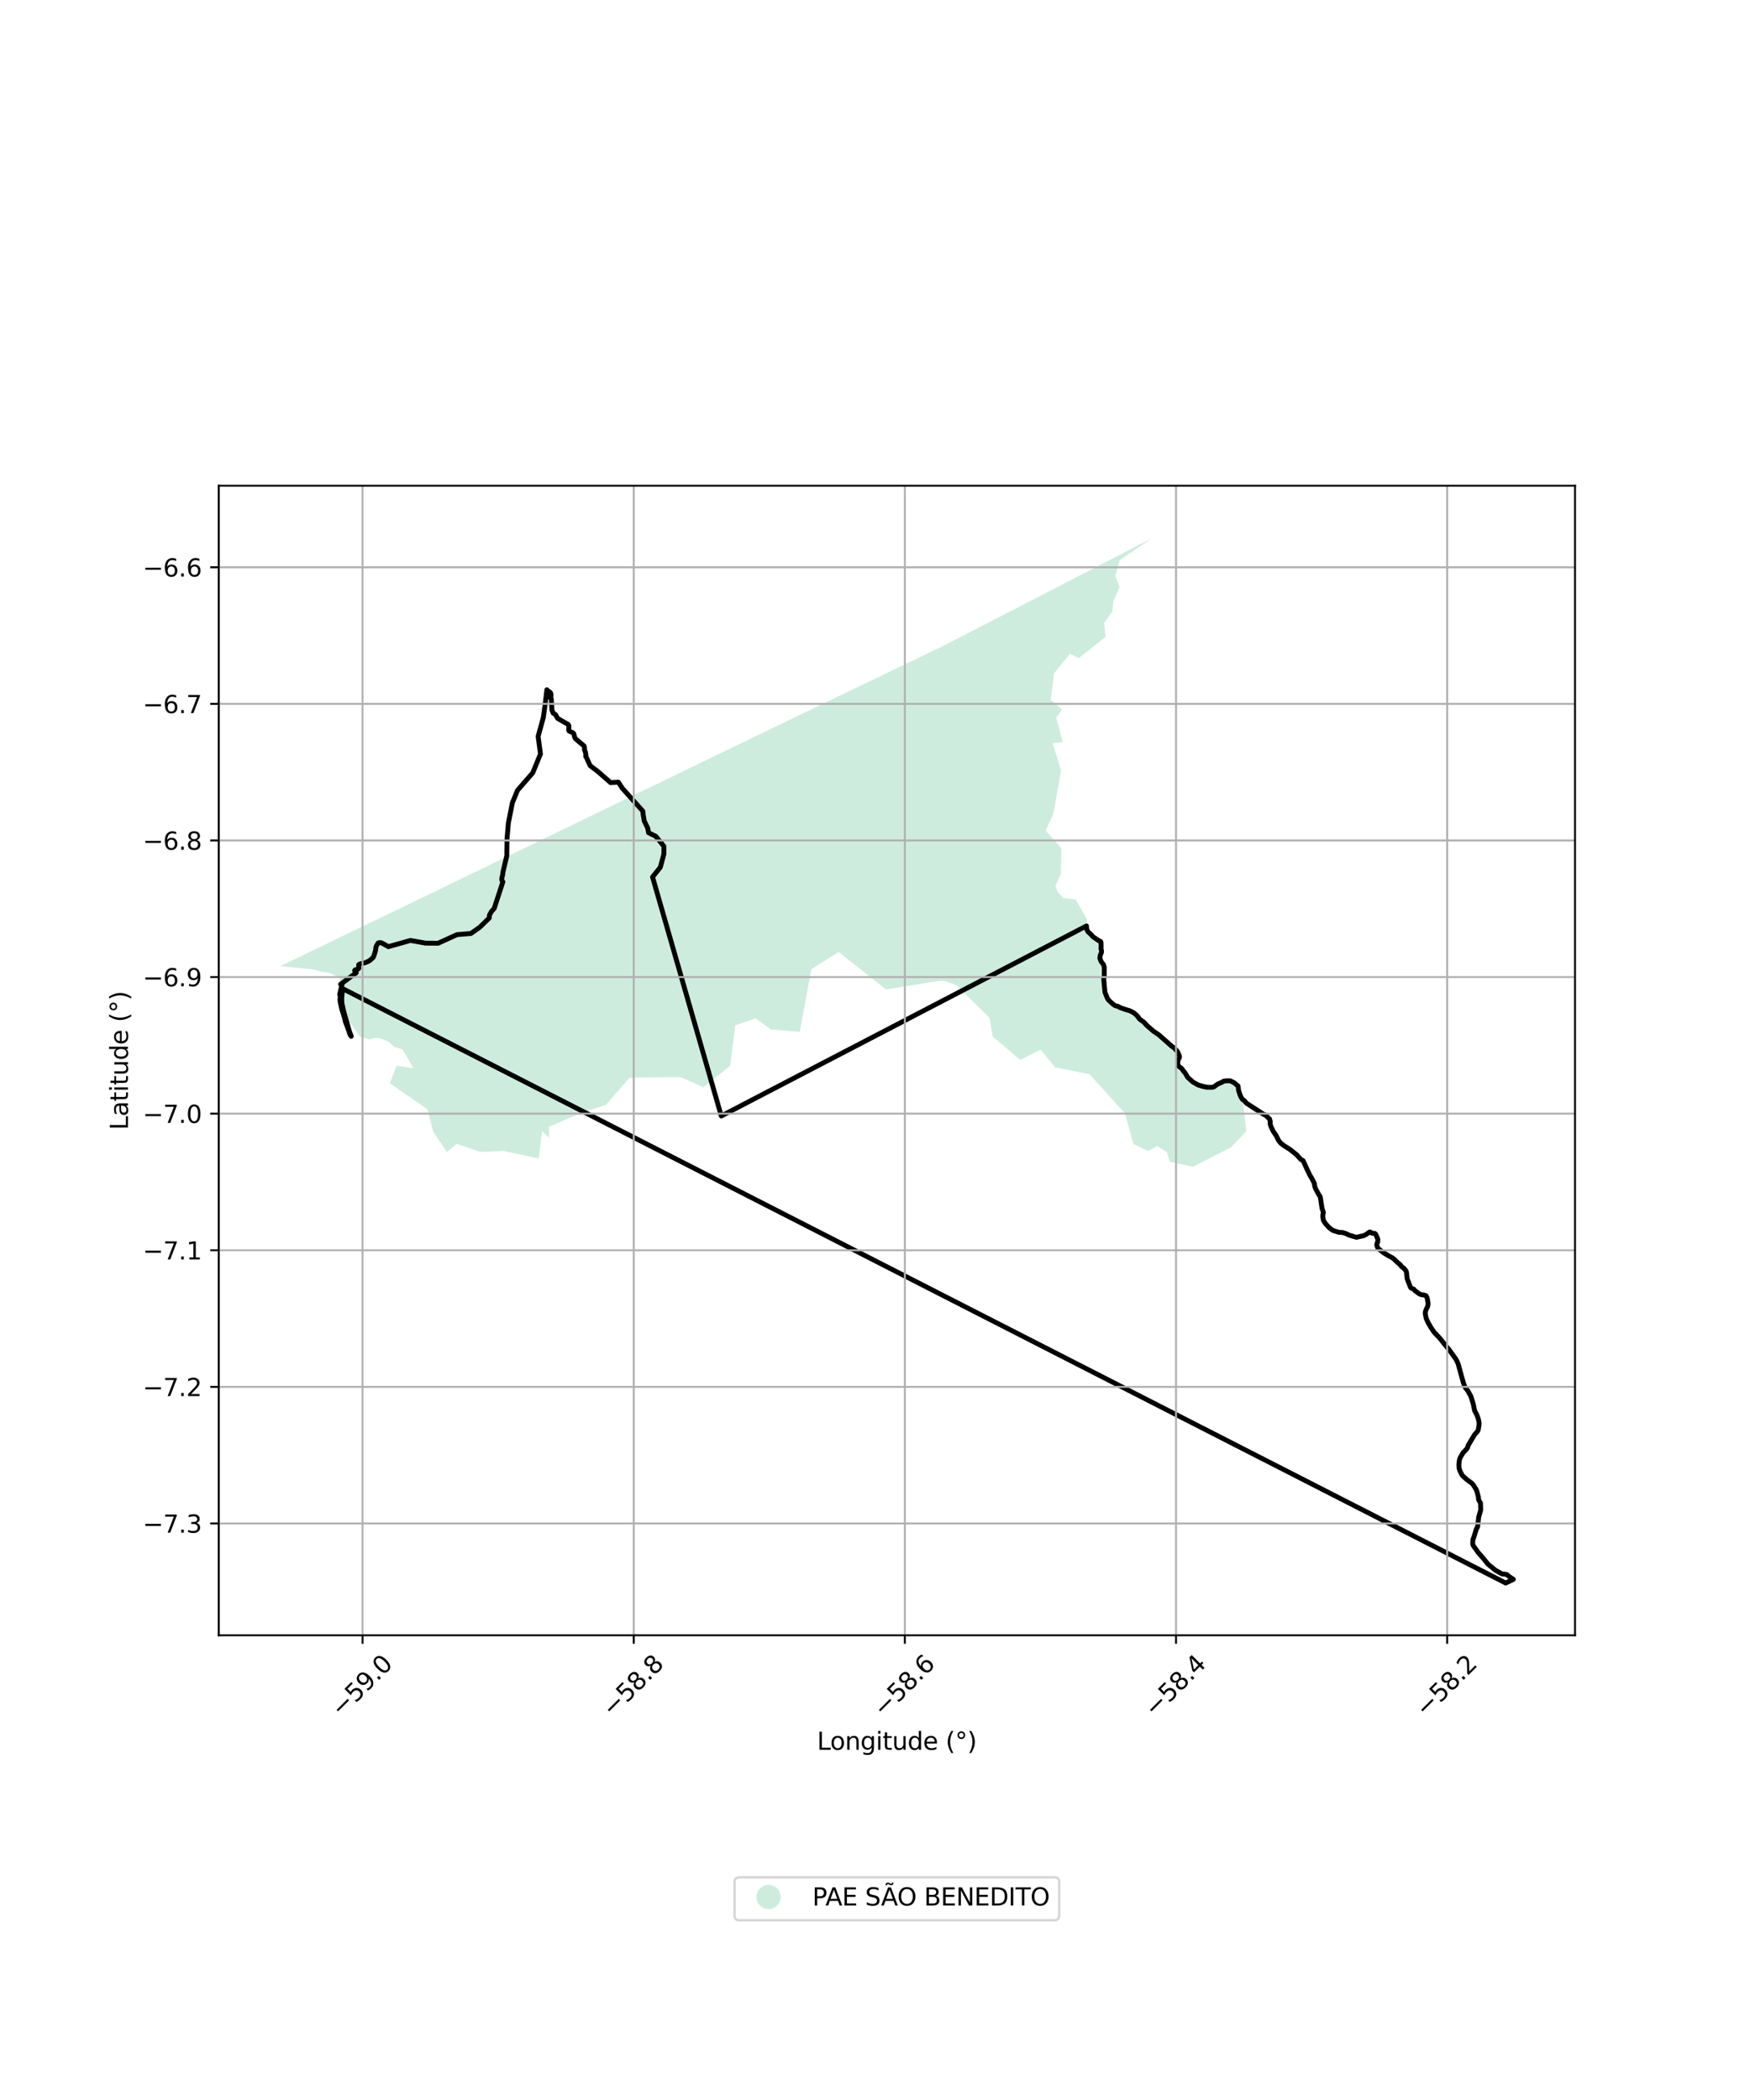<?xml version="1.0" encoding="utf-8" standalone="no"?>
<!DOCTYPE svg PUBLIC "-//W3C//DTD SVG 1.1//EN"
  "http://www.w3.org/Graphics/SVG/1.1/DTD/svg11.dtd">
<svg xmlns:xlink="http://www.w3.org/1999/xlink" width="720pt" height="864pt" viewBox="0 0 720 864" xmlns="http://www.w3.org/2000/svg" version="1.1">
 <defs>
  <style type="text/css">*{stroke-linejoin: round; stroke-linecap: butt}</style>
 </defs>
 <g id="figure_1">
  <g id="patch_1">
   <path d="M 0 864 
L 720 864 
L 720 0 
L 0 0 
z
" style="fill: #ffffff"/>
  </g>
  <g id="axes_1">
   <g id="patch_2">
    <path d="M 90 672.797 
L 648 672.797 
L 648 199.843 
L 90 199.843 
z
" style="fill: #ffffff"/>
   </g>
   <g id="PatchCollection_1">
    <path d="M 474.109 221.341 
L 460.676 230.454 
L 458.878 236.995 
L 460.625 241.523 
L 458.06 247.568 
L 457.625 251.601 
L 454.248 256.35 
L 454.845 262.011 
L 443.881 270.789 
L 440.198 269.021 
L 433.675 277.022 
L 432.274 287.923 
L 436.932 291.884 
L 434.598 295.252 
L 437.233 305.34 
L 433.092 305.775 
L 436.574 316.987 
L 433.391 334.767 
L 430.231 341.704 
L 436.649 348.964 
L 436.506 359.604 
L 434.244 364.366 
L 435.253 367.14 
L 437.577 369.472 
L 442.528 370.041 
L 447.236 378.257 
L 447.129 383.577 
L 452.846 387.515 
L 455.494 410.722 
L 468.885 419.042 
L 484.394 431.794 
L 485.04 436.506 
L 486.973 441.623 
L 491.292 444.783 
L 499.983 446.915 
L 506.486 444.495 
L 509.893 446.722 
L 511.392 453.192 
L 512.749 465.466 
L 506.442 472.054 
L 490.767 480.069 
L 481.248 477.974 
L 480.099 474.029 
L 476.157 471.55 
L 472.338 473.595 
L 466.256 470.634 
L 462.853 458.106 
L 448.28 441.971 
L 434.174 439.182 
L 428.128 431.892 
L 419.741 436.102 
L 408.389 426.412 
L 407.065 418.736 
L 393.444 405.253 
L 387.715 403.321 
L 364.535 407.101 
L 345.029 391.698 
L 333.8 398.777 
L 329.045 424.568 
L 317.268 423.551 
L 310.876 418.992 
L 302.5 421.837 
L 300.391 438.54 
L 289.428 447.34 
L 279.938 443.104 
L 258.951 443.412 
L 249.333 454.595 
L 239.206 457.829 
L 225.897 463.613 
L 225.92 468.137 
L 223.045 465.351 
L 221.614 476.638 
L 207.161 473.53 
L 197.572 473.924 
L 187.941 470.61 
L 183.894 473.972 
L 178.261 465.658 
L 175.88 456.438 
L 160.425 445.735 
L 163.153 438.471 
L 170.093 439.525 
L 165.566 431.75 
L 162.015 430.677 
L 161.143 429.808 
L 160.515 429.165 
L 160 428.729 
L 159.688 428.509 
L 158.584 427.983 
L 157.63 427.619 
L 155.599 427.119 
L 154.687 427.024 
L 154.211 427.071 
L 153.376 427.248 
L 152.143 427.694 
L 147.968 426.433 
L 142.049 417.668 
L 140.448 407.384 
L 140.418 407.019 
L 140.418 406.373 
L 140.36 405.044 
L 140.224 404.381 
L 139.926 403.66 
L 139.844 403.505 
L 139.586 401.849 
L 137.597 401.296 
L 137.349 401.12 
L 136.469 400.7 
L 135.929 400.455 
L 135.088 400.238 
L 133.951 400.023 
L 132.652 399.921 
L 128.779 398.844 
L 115.364 397.462 
L 183.649 364.503 
L 251.862 331.457 
L 319.91 298.536 
L 388.604 265.47 
L 474.109 221.341 
" clip-path="url(#p6401aa267b)" style="fill: #b3e2cd; fill-opacity: 0.65"/>
   </g>
   <g id="PatchCollection_2">
    <path d="M 224.547 287.615 
L 225.001 283.8 
L 225.308 284.133 
L 226.37 284.846 
L 226.652 285.337 
L 226.721 286.307 
L 226.525 287.204 
L 226.828 287.621 
L 227.072 292.117 
L 227.561 293.368 
L 228.57 294.027 
L 229.407 295.558 
L 233.78 298.073 
L 234.043 298.559 
L 233.987 300.451 
L 234.179 300.815 
L 235.621 301.427 
L 235.981 301.719 
L 236.552 303.613 
L 236.864 304.027 
L 240.32 306.926 
L 240.486 307.606 
L 240.482 308.576 
L 240.888 309.548 
L 241.053 310.518 
L 240.978 311.222 
L 241.108 311.288 
L 242.783 314.996 
L 245.953 317.402 
L 251.213 321.996 
L 254.409 321.813 
L 256.068 324.34 
L 264.493 333.737 
L 264.608 335.058 
L 265.074 337.821 
L 266.493 340.708 
L 266.844 342.631 
L 269.818 344.082 
L 273.139 348.177 
L 273.127 351.419 
L 271.678 356.816 
L 268.481 360.833 
L 296.757 459.147 
L 447.015 380.961 
L 447.013 381.671 
L 447.306 382.79 
L 447.673 383.388 
L 448.927 384.511 
L 449.59 385.333 
L 451.877 386.906 
L 452.837 387.356 
L 452.984 387.73 
L 453.042 389.469 
L 452.966 390.215 
L 453.185 391.185 
L 453.183 391.782 
L 452.661 393.122 
L 452.51 394.241 
L 453.023 395.584 
L 454.054 396.93 
L 454.347 398.049 
L 454.329 401.811 
L 454.104 402.78 
L 454.606 408.225 
L 455.56 410.614 
L 456.001 411.362 
L 457.918 413.157 
L 458.951 413.832 
L 459.838 413.983 
L 460.784 414.527 
L 462.853 415.279 
L 464.7 415.806 
L 466.25 416.557 
L 467.799 417.829 
L 468.904 419.324 
L 470.561 420.506 
L 472.036 422.076 
L 474.543 424.247 
L 476.757 425.745 
L 482.111 430.479 
L 483.292 431.303 
L 484.471 432.723 
L 485.279 434.59 
L 485.203 435.261 
L 484.683 435.931 
L 484.682 436.378 
L 484.531 437.496 
L 484.604 437.944 
L 484.971 438.691 
L 486.299 439.739 
L 486.815 440.561 
L 487.552 441.383 
L 488.656 443.251 
L 490.721 445.121 
L 492.936 446.396 
L 494.931 446.998 
L 496.591 447.331 
L 498.588 447.337 
L 499.402 447.19 
L 501.032 446.002 
L 502.587 445.335 
L 503.476 444.816 
L 504.66 444.67 
L 506.139 444.674 
L 507.69 445.425 
L 509.387 446.846 
L 509.603 448.711 
L 510.19 450.503 
L 510.631 451.474 
L 511.22 452.37 
L 511.914 452.795 
L 512.872 453.917 
L 520.033 458.561 
L 520.477 458.637 
L 522.321 460.357 
L 522.614 461.477 
L 522.611 462.67 
L 523.051 463.79 
L 523.774 465.324 
L 525.027 467.192 
L 526.13 469.358 
L 527.015 470.405 
L 528.196 471.303 
L 530.78 472.951 
L 533.51 475.121 
L 535.103 476.95 
L 536.137 477.549 
L 537.166 479.79 
L 537.975 481.582 
L 538.931 483.524 
L 539.741 484.868 
L 540.771 486.885 
L 540.9 488.025 
L 541.267 489.07 
L 542.444 491.236 
L 543.034 492.133 
L 543.254 492.804 
L 543.69 495.64 
L 543.908 497.132 
L 544.495 498.849 
L 544.27 499.743 
L 544.267 500.787 
L 544.486 502.056 
L 545.207 503.285 
L 546.756 505.004 
L 548.306 506.202 
L 550.893 507.029 
L 552.446 507.108 
L 553.851 507.56 
L 555.033 508.16 
L 558.063 509.063 
L 561.058 508.389 
L 562.095 507.869 
L 563.43 506.903 
L 563.799 506.904 
L 564.316 507.279 
L 564.908 507.43 
L 565.573 507.431 
L 566.016 507.805 
L 566.899 509.896 
L 566.821 511.089 
L 566.524 511.61 
L 566.448 512.281 
L 566.889 513.55 
L 569.251 515.421 
L 571.319 516.695 
L 572.674 517.393 
L 573.412 517.917 
L 574.888 519.338 
L 575.995 520.236 
L 576.659 521.133 
L 577.397 521.657 
L 578.061 522.33 
L 578.577 523.077 
L 578.723 523.824 
L 578.939 526.062 
L 580.188 529.346 
L 580.483 529.869 
L 581.739 530.469 
L 582.034 530.918 
L 583.954 532.34 
L 584.914 532.715 
L 585.802 532.792 
L 586.724 533.106 
L 586.871 533.33 
L 587.166 534.002 
L 587.531 535.942 
L 587.528 536.762 
L 587.378 537.508 
L 586.783 538.699 
L 586.411 539.742 
L 586.408 540.637 
L 586.774 542.428 
L 587.583 544.22 
L 588.761 546.237 
L 590.088 548.18 
L 592.597 550.818 
L 594.441 553.209 
L 596.211 555.302 
L 598.128 557.992 
L 599.086 559.337 
L 599.896 561.054 
L 602.156 569.202 
L 602.671 570.62 
L 603.924 572.264 
L 605.103 574.355 
L 606.131 577.565 
L 606.7 580.36 
L 607.73 582.376 
L 608.245 583.869 
L 608.537 585.287 
L 608.534 586.331 
L 608.159 588.418 
L 607.639 589.237 
L 606.674 590.256 
L 604.073 594.649 
L 603.7 595.767 
L 603.18 596.437 
L 601.993 597.627 
L 600.678 599.885 
L 600.379 601.003 
L 600.227 602.569 
L 600.297 604.061 
L 600.811 605.479 
L 601.621 607.047 
L 603.615 608.843 
L 605.388 610.115 
L 606.126 610.863 
L 607.379 612.88 
L 607.737 613.942 
L 608.25 615.882 
L 608.321 617.001 
L 609.132 618.42 
L 609.198 621.329 
L 608.377 624.161 
L 607.928 628.209 
L 607.407 629.102 
L 606.362 632.53 
L 605.99 633.424 
L 605.911 635.288 
L 606.131 635.886 
L 608.27 638.875 
L 610.23 641.097 
L 612.222 643.564 
L 615.25 646.033 
L 617.911 647.531 
L 619.835 647.76 
L 621.085 648.75 
L 622.636 649.798 
L 619.475 651.299 
L 141.185 406.865 
L 140.805 408.317 
L 140.579 410.741 
L 140.662 412.719 
L 141.342 415.861 
L 143.771 424.389 
L 144.527 426.366 
L 144.369 426.249 
L 143.957 425.513 
L 143.204 423.271 
L 142.094 420.326 
L 141.759 418.853 
L 140.61 415.183 
L 139.963 412.177 
L 139.879 411.396 
L 139.996 409.704 
L 139.746 409.138 
L 140.84 404.547 
L 140.142 404.95 
L 146.578 400.218 
L 146.232 399.886 
L 145.914 399.318 
L 146.093 399.043 
L 146.81 398.849 
L 147.058 398.846 
L 147.504 398.56 
L 147.627 398.335 
L 147.571 397.436 
L 147.571 396.952 
L 147.8 396.705 
L 148.358 396.497 
L 150.204 396.098 
L 151.554 395.525 
L 152.401 394.957 
L 153.456 393.979 
L 153.74 393.519 
L 154.203 392.13 
L 154.499 391.057 
L 154.66 389.736 
L 154.872 389.135 
L 155.592 387.96 
L 156.01 387.837 
L 156.663 387.82 
L 157.388 388.129 
L 159.792 389.486 
L 168.883 386.928 
L 175.073 388.029 
L 180.24 388.083 
L 188.028 384.534 
L 193.717 384.075 
L 197.361 381.52 
L 201.297 377.676 
L 201.358 376.49 
L 202.223 375.012 
L 203.338 373.722 
L 206.894 362.814 
L 206.518 362.305 
L 206.462 362.036 
L 206.462 361.243 
L 206.852 359.76 
L 206.852 359.158 
L 208.511 352.08 
L 208.579 345.341 
L 209.163 338.606 
L 210.796 330.327 
L 212.915 325.163 
L 219.186 317.967 
L 222.363 310.221 
L 221.402 302.953 
L 223.545 295.196 
L 224.239 290.143 
L 224.547 287.615 
L 224.547 287.615 
" clip-path="url(#p6401aa267b)" style="fill: none; stroke: #000000; stroke-width: 2"/>
   </g>
   <g id="matplotlib.axis_1">
    <g id="xtick_1">
     <g id="line2d_1">
      <path d="M 149.176 672.797 
L 149.176 199.843 
" clip-path="url(#p6401aa267b)" style="fill: none; stroke: #b0b0b0; stroke-width: 0.8; stroke-linecap: square"/>
     </g>
     <g id="line2d_2">
      <defs>
       <path id="m4e9e429f12" d="M 0 0 
L 0 3.5 
" style="stroke: #000000; stroke-width: 0.8"/>
      </defs>
      <g>
       <use xlink:href="#m4e9e429f12" x="149.176" y="672.797" style="stroke: #000000; stroke-width: 0.8"/>
      </g>
     </g>
     <g id="text_1">
      <!-- −59.0 -->
      <g transform="translate(140.292 706.839) rotate(-45) scale(0.1 -0.1)">
       <defs>
        <path id="DejaVuSans-2212" d="M 678 2272 
L 4684 2272 
L 4684 1741 
L 678 1741 
L 678 2272 
z
" transform="scale(0.016)"/>
        <path id="DejaVuSans-35" d="M 691 4666 
L 3169 4666 
L 3169 4134 
L 1269 4134 
L 1269 2991 
Q 1406 3038 1543 3061 
Q 1681 3084 1819 3084 
Q 2600 3084 3056 2656 
Q 3513 2228 3513 1497 
Q 3513 744 3044 326 
Q 2575 -91 1722 -91 
Q 1428 -91 1123 -41 
Q 819 9 494 109 
L 494 744 
Q 775 591 1075 516 
Q 1375 441 1709 441 
Q 2250 441 2565 725 
Q 2881 1009 2881 1497 
Q 2881 1984 2565 2268 
Q 2250 2553 1709 2553 
Q 1456 2553 1204 2497 
Q 953 2441 691 2322 
L 691 4666 
z
" transform="scale(0.016)"/>
        <path id="DejaVuSans-39" d="M 703 97 
L 703 672 
Q 941 559 1184 500 
Q 1428 441 1663 441 
Q 2288 441 2617 861 
Q 2947 1281 2994 2138 
Q 2813 1869 2534 1725 
Q 2256 1581 1919 1581 
Q 1219 1581 811 2004 
Q 403 2428 403 3163 
Q 403 3881 828 4315 
Q 1253 4750 1959 4750 
Q 2769 4750 3195 4129 
Q 3622 3509 3622 2328 
Q 3622 1225 3098 567 
Q 2575 -91 1691 -91 
Q 1453 -91 1209 -44 
Q 966 3 703 97 
z
M 1959 2075 
Q 2384 2075 2632 2365 
Q 2881 2656 2881 3163 
Q 2881 3666 2632 3958 
Q 2384 4250 1959 4250 
Q 1534 4250 1286 3958 
Q 1038 3666 1038 3163 
Q 1038 2656 1286 2365 
Q 1534 2075 1959 2075 
z
" transform="scale(0.016)"/>
        <path id="DejaVuSans-2e" d="M 684 794 
L 1344 794 
L 1344 0 
L 684 0 
L 684 794 
z
" transform="scale(0.016)"/>
        <path id="DejaVuSans-30" d="M 2034 4250 
Q 1547 4250 1301 3770 
Q 1056 3291 1056 2328 
Q 1056 1369 1301 889 
Q 1547 409 2034 409 
Q 2525 409 2770 889 
Q 3016 1369 3016 2328 
Q 3016 3291 2770 3770 
Q 2525 4250 2034 4250 
z
M 2034 4750 
Q 2819 4750 3233 4129 
Q 3647 3509 3647 2328 
Q 3647 1150 3233 529 
Q 2819 -91 2034 -91 
Q 1250 -91 836 529 
Q 422 1150 422 2328 
Q 422 3509 836 4129 
Q 1250 4750 2034 4750 
z
" transform="scale(0.016)"/>
       </defs>
       <use xlink:href="#DejaVuSans-2212"/>
       <use xlink:href="#DejaVuSans-35" transform="translate(83.789 0)"/>
       <use xlink:href="#DejaVuSans-39" transform="translate(147.412 0)"/>
       <use xlink:href="#DejaVuSans-2e" transform="translate(211.035 0)"/>
       <use xlink:href="#DejaVuSans-30" transform="translate(242.822 0)"/>
      </g>
     </g>
    </g>
    <g id="xtick_2">
     <g id="line2d_3">
      <path d="M 260.733 672.797 
L 260.733 199.843 
" clip-path="url(#p6401aa267b)" style="fill: none; stroke: #b0b0b0; stroke-width: 0.8; stroke-linecap: square"/>
     </g>
     <g id="line2d_4">
      <g>
       <use xlink:href="#m4e9e429f12" x="260.733" y="672.797" style="stroke: #000000; stroke-width: 0.8"/>
      </g>
     </g>
     <g id="text_2">
      <!-- −58.8 -->
      <g transform="translate(251.849 706.839) rotate(-45) scale(0.1 -0.1)">
       <defs>
        <path id="DejaVuSans-38" d="M 2034 2216 
Q 1584 2216 1326 1975 
Q 1069 1734 1069 1313 
Q 1069 891 1326 650 
Q 1584 409 2034 409 
Q 2484 409 2743 651 
Q 3003 894 3003 1313 
Q 3003 1734 2745 1975 
Q 2488 2216 2034 2216 
z
M 1403 2484 
Q 997 2584 770 2862 
Q 544 3141 544 3541 
Q 544 4100 942 4425 
Q 1341 4750 2034 4750 
Q 2731 4750 3128 4425 
Q 3525 4100 3525 3541 
Q 3525 3141 3298 2862 
Q 3072 2584 2669 2484 
Q 3125 2378 3379 2068 
Q 3634 1759 3634 1313 
Q 3634 634 3220 271 
Q 2806 -91 2034 -91 
Q 1263 -91 848 271 
Q 434 634 434 1313 
Q 434 1759 690 2068 
Q 947 2378 1403 2484 
z
M 1172 3481 
Q 1172 3119 1398 2916 
Q 1625 2713 2034 2713 
Q 2441 2713 2670 2916 
Q 2900 3119 2900 3481 
Q 2900 3844 2670 4047 
Q 2441 4250 2034 4250 
Q 1625 4250 1398 4047 
Q 1172 3844 1172 3481 
z
" transform="scale(0.016)"/>
       </defs>
       <use xlink:href="#DejaVuSans-2212"/>
       <use xlink:href="#DejaVuSans-35" transform="translate(83.789 0)"/>
       <use xlink:href="#DejaVuSans-38" transform="translate(147.412 0)"/>
       <use xlink:href="#DejaVuSans-2e" transform="translate(211.035 0)"/>
       <use xlink:href="#DejaVuSans-38" transform="translate(242.822 0)"/>
      </g>
     </g>
    </g>
    <g id="xtick_3">
     <g id="line2d_5">
      <path d="M 372.29 672.797 
L 372.29 199.843 
" clip-path="url(#p6401aa267b)" style="fill: none; stroke: #b0b0b0; stroke-width: 0.8; stroke-linecap: square"/>
     </g>
     <g id="line2d_6">
      <g>
       <use xlink:href="#m4e9e429f12" x="372.29" y="672.797" style="stroke: #000000; stroke-width: 0.8"/>
      </g>
     </g>
     <g id="text_3">
      <!-- −58.6 -->
      <g transform="translate(363.406 706.839) rotate(-45) scale(0.1 -0.1)">
       <defs>
        <path id="DejaVuSans-36" d="M 2113 2584 
Q 1688 2584 1439 2293 
Q 1191 2003 1191 1497 
Q 1191 994 1439 701 
Q 1688 409 2113 409 
Q 2538 409 2786 701 
Q 3034 994 3034 1497 
Q 3034 2003 2786 2293 
Q 2538 2584 2113 2584 
z
M 3366 4563 
L 3366 3988 
Q 3128 4100 2886 4159 
Q 2644 4219 2406 4219 
Q 1781 4219 1451 3797 
Q 1122 3375 1075 2522 
Q 1259 2794 1537 2939 
Q 1816 3084 2150 3084 
Q 2853 3084 3261 2657 
Q 3669 2231 3669 1497 
Q 3669 778 3244 343 
Q 2819 -91 2113 -91 
Q 1303 -91 875 529 
Q 447 1150 447 2328 
Q 447 3434 972 4092 
Q 1497 4750 2381 4750 
Q 2619 4750 2861 4703 
Q 3103 4656 3366 4563 
z
" transform="scale(0.016)"/>
       </defs>
       <use xlink:href="#DejaVuSans-2212"/>
       <use xlink:href="#DejaVuSans-35" transform="translate(83.789 0)"/>
       <use xlink:href="#DejaVuSans-38" transform="translate(147.412 0)"/>
       <use xlink:href="#DejaVuSans-2e" transform="translate(211.035 0)"/>
       <use xlink:href="#DejaVuSans-36" transform="translate(242.822 0)"/>
      </g>
     </g>
    </g>
    <g id="xtick_4">
     <g id="line2d_7">
      <path d="M 483.846 672.797 
L 483.846 199.843 
" clip-path="url(#p6401aa267b)" style="fill: none; stroke: #b0b0b0; stroke-width: 0.8; stroke-linecap: square"/>
     </g>
     <g id="line2d_8">
      <g>
       <use xlink:href="#m4e9e429f12" x="483.846" y="672.797" style="stroke: #000000; stroke-width: 0.8"/>
      </g>
     </g>
     <g id="text_4">
      <!-- −58.4 -->
      <g transform="translate(474.963 706.839) rotate(-45) scale(0.1 -0.1)">
       <defs>
        <path id="DejaVuSans-34" d="M 2419 4116 
L 825 1625 
L 2419 1625 
L 2419 4116 
z
M 2253 4666 
L 3047 4666 
L 3047 1625 
L 3713 1625 
L 3713 1100 
L 3047 1100 
L 3047 0 
L 2419 0 
L 2419 1100 
L 313 1100 
L 313 1709 
L 2253 4666 
z
" transform="scale(0.016)"/>
       </defs>
       <use xlink:href="#DejaVuSans-2212"/>
       <use xlink:href="#DejaVuSans-35" transform="translate(83.789 0)"/>
       <use xlink:href="#DejaVuSans-38" transform="translate(147.412 0)"/>
       <use xlink:href="#DejaVuSans-2e" transform="translate(211.035 0)"/>
       <use xlink:href="#DejaVuSans-34" transform="translate(242.822 0)"/>
      </g>
     </g>
    </g>
    <g id="xtick_5">
     <g id="line2d_9">
      <path d="M 595.403 672.797 
L 595.403 199.843 
" clip-path="url(#p6401aa267b)" style="fill: none; stroke: #b0b0b0; stroke-width: 0.8; stroke-linecap: square"/>
     </g>
     <g id="line2d_10">
      <g>
       <use xlink:href="#m4e9e429f12" x="595.403" y="672.797" style="stroke: #000000; stroke-width: 0.8"/>
      </g>
     </g>
     <g id="text_5">
      <!-- −58.2 -->
      <g transform="translate(586.52 706.839) rotate(-45) scale(0.1 -0.1)">
       <defs>
        <path id="DejaVuSans-32" d="M 1228 531 
L 3431 531 
L 3431 0 
L 469 0 
L 469 531 
Q 828 903 1448 1529 
Q 2069 2156 2228 2338 
Q 2531 2678 2651 2914 
Q 2772 3150 2772 3378 
Q 2772 3750 2511 3984 
Q 2250 4219 1831 4219 
Q 1534 4219 1204 4116 
Q 875 4013 500 3803 
L 500 4441 
Q 881 4594 1212 4672 
Q 1544 4750 1819 4750 
Q 2544 4750 2975 4387 
Q 3406 4025 3406 3419 
Q 3406 3131 3298 2873 
Q 3191 2616 2906 2266 
Q 2828 2175 2409 1742 
Q 1991 1309 1228 531 
z
" transform="scale(0.016)"/>
       </defs>
       <use xlink:href="#DejaVuSans-2212"/>
       <use xlink:href="#DejaVuSans-35" transform="translate(83.789 0)"/>
       <use xlink:href="#DejaVuSans-38" transform="translate(147.412 0)"/>
       <use xlink:href="#DejaVuSans-2e" transform="translate(211.035 0)"/>
       <use xlink:href="#DejaVuSans-32" transform="translate(242.822 0)"/>
      </g>
     </g>
    </g>
    <g id="text_6">
     <!-- Longitude (°) -->
     <g transform="translate(336.14 719.908) scale(0.1 -0.1)">
      <defs>
       <path id="DejaVuSans-4c" d="M 628 4666 
L 1259 4666 
L 1259 531 
L 3531 531 
L 3531 0 
L 628 0 
L 628 4666 
z
" transform="scale(0.016)"/>
       <path id="DejaVuSans-6f" d="M 1959 3097 
Q 1497 3097 1228 2736 
Q 959 2375 959 1747 
Q 959 1119 1226 758 
Q 1494 397 1959 397 
Q 2419 397 2687 759 
Q 2956 1122 2956 1747 
Q 2956 2369 2687 2733 
Q 2419 3097 1959 3097 
z
M 1959 3584 
Q 2709 3584 3137 3096 
Q 3566 2609 3566 1747 
Q 3566 888 3137 398 
Q 2709 -91 1959 -91 
Q 1206 -91 779 398 
Q 353 888 353 1747 
Q 353 2609 779 3096 
Q 1206 3584 1959 3584 
z
" transform="scale(0.016)"/>
       <path id="DejaVuSans-6e" d="M 3513 2113 
L 3513 0 
L 2938 0 
L 2938 2094 
Q 2938 2591 2744 2837 
Q 2550 3084 2163 3084 
Q 1697 3084 1428 2787 
Q 1159 2491 1159 1978 
L 1159 0 
L 581 0 
L 581 3500 
L 1159 3500 
L 1159 2956 
Q 1366 3272 1645 3428 
Q 1925 3584 2291 3584 
Q 2894 3584 3203 3211 
Q 3513 2838 3513 2113 
z
" transform="scale(0.016)"/>
       <path id="DejaVuSans-67" d="M 2906 1791 
Q 2906 2416 2648 2759 
Q 2391 3103 1925 3103 
Q 1463 3103 1205 2759 
Q 947 2416 947 1791 
Q 947 1169 1205 825 
Q 1463 481 1925 481 
Q 2391 481 2648 825 
Q 2906 1169 2906 1791 
z
M 3481 434 
Q 3481 -459 3084 -895 
Q 2688 -1331 1869 -1331 
Q 1566 -1331 1297 -1286 
Q 1028 -1241 775 -1147 
L 775 -588 
Q 1028 -725 1275 -790 
Q 1522 -856 1778 -856 
Q 2344 -856 2625 -561 
Q 2906 -266 2906 331 
L 2906 616 
Q 2728 306 2450 153 
Q 2172 0 1784 0 
Q 1141 0 747 490 
Q 353 981 353 1791 
Q 353 2603 747 3093 
Q 1141 3584 1784 3584 
Q 2172 3584 2450 3431 
Q 2728 3278 2906 2969 
L 2906 3500 
L 3481 3500 
L 3481 434 
z
" transform="scale(0.016)"/>
       <path id="DejaVuSans-69" d="M 603 3500 
L 1178 3500 
L 1178 0 
L 603 0 
L 603 3500 
z
M 603 4863 
L 1178 4863 
L 1178 4134 
L 603 4134 
L 603 4863 
z
" transform="scale(0.016)"/>
       <path id="DejaVuSans-74" d="M 1172 4494 
L 1172 3500 
L 2356 3500 
L 2356 3053 
L 1172 3053 
L 1172 1153 
Q 1172 725 1289 603 
Q 1406 481 1766 481 
L 2356 481 
L 2356 0 
L 1766 0 
Q 1100 0 847 248 
Q 594 497 594 1153 
L 594 3053 
L 172 3053 
L 172 3500 
L 594 3500 
L 594 4494 
L 1172 4494 
z
" transform="scale(0.016)"/>
       <path id="DejaVuSans-75" d="M 544 1381 
L 544 3500 
L 1119 3500 
L 1119 1403 
Q 1119 906 1312 657 
Q 1506 409 1894 409 
Q 2359 409 2629 706 
Q 2900 1003 2900 1516 
L 2900 3500 
L 3475 3500 
L 3475 0 
L 2900 0 
L 2900 538 
Q 2691 219 2414 64 
Q 2138 -91 1772 -91 
Q 1169 -91 856 284 
Q 544 659 544 1381 
z
M 1991 3584 
L 1991 3584 
z
" transform="scale(0.016)"/>
       <path id="DejaVuSans-64" d="M 2906 2969 
L 2906 4863 
L 3481 4863 
L 3481 0 
L 2906 0 
L 2906 525 
Q 2725 213 2448 61 
Q 2172 -91 1784 -91 
Q 1150 -91 751 415 
Q 353 922 353 1747 
Q 353 2572 751 3078 
Q 1150 3584 1784 3584 
Q 2172 3584 2448 3432 
Q 2725 3281 2906 2969 
z
M 947 1747 
Q 947 1113 1208 752 
Q 1469 391 1925 391 
Q 2381 391 2643 752 
Q 2906 1113 2906 1747 
Q 2906 2381 2643 2742 
Q 2381 3103 1925 3103 
Q 1469 3103 1208 2742 
Q 947 2381 947 1747 
z
" transform="scale(0.016)"/>
       <path id="DejaVuSans-65" d="M 3597 1894 
L 3597 1613 
L 953 1613 
Q 991 1019 1311 708 
Q 1631 397 2203 397 
Q 2534 397 2845 478 
Q 3156 559 3463 722 
L 3463 178 
Q 3153 47 2828 -22 
Q 2503 -91 2169 -91 
Q 1331 -91 842 396 
Q 353 884 353 1716 
Q 353 2575 817 3079 
Q 1281 3584 2069 3584 
Q 2775 3584 3186 3129 
Q 3597 2675 3597 1894 
z
M 3022 2063 
Q 3016 2534 2758 2815 
Q 2500 3097 2075 3097 
Q 1594 3097 1305 2825 
Q 1016 2553 972 2059 
L 3022 2063 
z
" transform="scale(0.016)"/>
       <path id="DejaVuSans-20" transform="scale(0.016)"/>
       <path id="DejaVuSans-28" d="M 1984 4856 
Q 1566 4138 1362 3434 
Q 1159 2731 1159 2009 
Q 1159 1288 1364 580 
Q 1569 -128 1984 -844 
L 1484 -844 
Q 1016 -109 783 600 
Q 550 1309 550 2009 
Q 550 2706 781 3412 
Q 1013 4119 1484 4856 
L 1984 4856 
z
" transform="scale(0.016)"/>
       <path id="DejaVuSans-b0" d="M 1600 4347 
Q 1350 4347 1178 4173 
Q 1006 4000 1006 3750 
Q 1006 3503 1178 3333 
Q 1350 3163 1600 3163 
Q 1850 3163 2022 3333 
Q 2194 3503 2194 3750 
Q 2194 3997 2020 4172 
Q 1847 4347 1600 4347 
z
M 1600 4750 
Q 1800 4750 1984 4673 
Q 2169 4597 2303 4453 
Q 2447 4313 2519 4134 
Q 2591 3956 2591 3750 
Q 2591 3338 2302 3052 
Q 2013 2766 1594 2766 
Q 1172 2766 890 3047 
Q 609 3328 609 3750 
Q 609 4169 896 4459 
Q 1184 4750 1600 4750 
z
" transform="scale(0.016)"/>
       <path id="DejaVuSans-29" d="M 513 4856 
L 1013 4856 
Q 1481 4119 1714 3412 
Q 1947 2706 1947 2009 
Q 1947 1309 1714 600 
Q 1481 -109 1013 -844 
L 513 -844 
Q 928 -128 1133 580 
Q 1338 1288 1338 2009 
Q 1338 2731 1133 3434 
Q 928 4138 513 4856 
z
" transform="scale(0.016)"/>
      </defs>
      <use xlink:href="#DejaVuSans-4c"/>
      <use xlink:href="#DejaVuSans-6f" transform="translate(53.963 0)"/>
      <use xlink:href="#DejaVuSans-6e" transform="translate(115.145 0)"/>
      <use xlink:href="#DejaVuSans-67" transform="translate(178.523 0)"/>
      <use xlink:href="#DejaVuSans-69" transform="translate(242 0)"/>
      <use xlink:href="#DejaVuSans-74" transform="translate(269.783 0)"/>
      <use xlink:href="#DejaVuSans-75" transform="translate(308.992 0)"/>
      <use xlink:href="#DejaVuSans-64" transform="translate(372.371 0)"/>
      <use xlink:href="#DejaVuSans-65" transform="translate(435.848 0)"/>
      <use xlink:href="#DejaVuSans-20" transform="translate(497.371 0)"/>
      <use xlink:href="#DejaVuSans-28" transform="translate(529.158 0)"/>
      <use xlink:href="#DejaVuSans-b0" transform="translate(568.172 0)"/>
      <use xlink:href="#DejaVuSans-29" transform="translate(618.172 0)"/>
     </g>
    </g>
   </g>
   <g id="matplotlib.axis_2">
    <g id="ytick_1">
     <g id="line2d_11">
      <path d="M 90 626.794 
L 648 626.794 
" clip-path="url(#p6401aa267b)" style="fill: none; stroke: #b0b0b0; stroke-width: 0.8; stroke-linecap: square"/>
     </g>
     <g id="line2d_12">
      <defs>
       <path id="m56e8fd34ff" d="M 0 0 
L -3.5 0 
" style="stroke: #000000; stroke-width: 0.8"/>
      </defs>
      <g>
       <use xlink:href="#m56e8fd34ff" x="90" y="626.794" style="stroke: #000000; stroke-width: 0.8"/>
      </g>
     </g>
     <g id="text_7">
      <!-- −7.3 -->
      <g transform="translate(58.717 630.594) scale(0.1 -0.1)">
       <defs>
        <path id="DejaVuSans-37" d="M 525 4666 
L 3525 4666 
L 3525 4397 
L 1831 0 
L 1172 0 
L 2766 4134 
L 525 4134 
L 525 4666 
z
" transform="scale(0.016)"/>
        <path id="DejaVuSans-33" d="M 2597 2516 
Q 3050 2419 3304 2112 
Q 3559 1806 3559 1356 
Q 3559 666 3084 287 
Q 2609 -91 1734 -91 
Q 1441 -91 1130 -33 
Q 819 25 488 141 
L 488 750 
Q 750 597 1062 519 
Q 1375 441 1716 441 
Q 2309 441 2620 675 
Q 2931 909 2931 1356 
Q 2931 1769 2642 2001 
Q 2353 2234 1838 2234 
L 1294 2234 
L 1294 2753 
L 1863 2753 
Q 2328 2753 2575 2939 
Q 2822 3125 2822 3475 
Q 2822 3834 2567 4026 
Q 2313 4219 1838 4219 
Q 1578 4219 1281 4162 
Q 984 4106 628 3988 
L 628 4550 
Q 988 4650 1302 4700 
Q 1616 4750 1894 4750 
Q 2613 4750 3031 4423 
Q 3450 4097 3450 3541 
Q 3450 3153 3228 2886 
Q 3006 2619 2597 2516 
z
" transform="scale(0.016)"/>
       </defs>
       <use xlink:href="#DejaVuSans-2212"/>
       <use xlink:href="#DejaVuSans-37" transform="translate(83.789 0)"/>
       <use xlink:href="#DejaVuSans-2e" transform="translate(147.412 0)"/>
       <use xlink:href="#DejaVuSans-33" transform="translate(179.199 0)"/>
      </g>
     </g>
    </g>
    <g id="ytick_2">
     <g id="line2d_13">
      <path d="M 90 570.595 
L 648 570.595 
" clip-path="url(#p6401aa267b)" style="fill: none; stroke: #b0b0b0; stroke-width: 0.8; stroke-linecap: square"/>
     </g>
     <g id="line2d_14">
      <g>
       <use xlink:href="#m56e8fd34ff" x="90" y="570.595" style="stroke: #000000; stroke-width: 0.8"/>
      </g>
     </g>
     <g id="text_8">
      <!-- −7.2 -->
      <g transform="translate(58.717 574.394) scale(0.1 -0.1)">
       <use xlink:href="#DejaVuSans-2212"/>
       <use xlink:href="#DejaVuSans-37" transform="translate(83.789 0)"/>
       <use xlink:href="#DejaVuSans-2e" transform="translate(147.412 0)"/>
       <use xlink:href="#DejaVuSans-32" transform="translate(179.199 0)"/>
      </g>
     </g>
    </g>
    <g id="ytick_3">
     <g id="line2d_15">
      <path d="M 90 514.396 
L 648 514.396 
" clip-path="url(#p6401aa267b)" style="fill: none; stroke: #b0b0b0; stroke-width: 0.8; stroke-linecap: square"/>
     </g>
     <g id="line2d_16">
      <g>
       <use xlink:href="#m56e8fd34ff" x="90" y="514.396" style="stroke: #000000; stroke-width: 0.8"/>
      </g>
     </g>
     <g id="text_9">
      <!-- −7.1 -->
      <g transform="translate(58.717 518.195) scale(0.1 -0.1)">
       <defs>
        <path id="DejaVuSans-31" d="M 794 531 
L 1825 531 
L 1825 4091 
L 703 3866 
L 703 4441 
L 1819 4666 
L 2450 4666 
L 2450 531 
L 3481 531 
L 3481 0 
L 794 0 
L 794 531 
z
" transform="scale(0.016)"/>
       </defs>
       <use xlink:href="#DejaVuSans-2212"/>
       <use xlink:href="#DejaVuSans-37" transform="translate(83.789 0)"/>
       <use xlink:href="#DejaVuSans-2e" transform="translate(147.412 0)"/>
       <use xlink:href="#DejaVuSans-31" transform="translate(179.199 0)"/>
      </g>
     </g>
    </g>
    <g id="ytick_4">
     <g id="line2d_17">
      <path d="M 90 458.196 
L 648 458.196 
" clip-path="url(#p6401aa267b)" style="fill: none; stroke: #b0b0b0; stroke-width: 0.8; stroke-linecap: square"/>
     </g>
     <g id="line2d_18">
      <g>
       <use xlink:href="#m56e8fd34ff" x="90" y="458.196" style="stroke: #000000; stroke-width: 0.8"/>
      </g>
     </g>
     <g id="text_10">
      <!-- −7.0 -->
      <g transform="translate(58.717 461.996) scale(0.1 -0.1)">
       <use xlink:href="#DejaVuSans-2212"/>
       <use xlink:href="#DejaVuSans-37" transform="translate(83.789 0)"/>
       <use xlink:href="#DejaVuSans-2e" transform="translate(147.412 0)"/>
       <use xlink:href="#DejaVuSans-30" transform="translate(179.199 0)"/>
      </g>
     </g>
    </g>
    <g id="ytick_5">
     <g id="line2d_19">
      <path d="M 90 401.997 
L 648 401.997 
" clip-path="url(#p6401aa267b)" style="fill: none; stroke: #b0b0b0; stroke-width: 0.8; stroke-linecap: square"/>
     </g>
     <g id="line2d_20">
      <g>
       <use xlink:href="#m56e8fd34ff" x="90" y="401.997" style="stroke: #000000; stroke-width: 0.8"/>
      </g>
     </g>
     <g id="text_11">
      <!-- −6.9 -->
      <g transform="translate(58.717 405.796) scale(0.1 -0.1)">
       <use xlink:href="#DejaVuSans-2212"/>
       <use xlink:href="#DejaVuSans-36" transform="translate(83.789 0)"/>
       <use xlink:href="#DejaVuSans-2e" transform="translate(147.412 0)"/>
       <use xlink:href="#DejaVuSans-39" transform="translate(179.199 0)"/>
      </g>
     </g>
    </g>
    <g id="ytick_6">
     <g id="line2d_21">
      <path d="M 90 345.798 
L 648 345.798 
" clip-path="url(#p6401aa267b)" style="fill: none; stroke: #b0b0b0; stroke-width: 0.8; stroke-linecap: square"/>
     </g>
     <g id="line2d_22">
      <g>
       <use xlink:href="#m56e8fd34ff" x="90" y="345.798" style="stroke: #000000; stroke-width: 0.8"/>
      </g>
     </g>
     <g id="text_12">
      <!-- −6.8 -->
      <g transform="translate(58.717 349.597) scale(0.1 -0.1)">
       <use xlink:href="#DejaVuSans-2212"/>
       <use xlink:href="#DejaVuSans-36" transform="translate(83.789 0)"/>
       <use xlink:href="#DejaVuSans-2e" transform="translate(147.412 0)"/>
       <use xlink:href="#DejaVuSans-38" transform="translate(179.199 0)"/>
      </g>
     </g>
    </g>
    <g id="ytick_7">
     <g id="line2d_23">
      <path d="M 90 289.598 
L 648 289.598 
" clip-path="url(#p6401aa267b)" style="fill: none; stroke: #b0b0b0; stroke-width: 0.8; stroke-linecap: square"/>
     </g>
     <g id="line2d_24">
      <g>
       <use xlink:href="#m56e8fd34ff" x="90" y="289.598" style="stroke: #000000; stroke-width: 0.8"/>
      </g>
     </g>
     <g id="text_13">
      <!-- −6.7 -->
      <g transform="translate(58.717 293.398) scale(0.1 -0.1)">
       <use xlink:href="#DejaVuSans-2212"/>
       <use xlink:href="#DejaVuSans-36" transform="translate(83.789 0)"/>
       <use xlink:href="#DejaVuSans-2e" transform="translate(147.412 0)"/>
       <use xlink:href="#DejaVuSans-37" transform="translate(179.199 0)"/>
      </g>
     </g>
    </g>
    <g id="ytick_8">
     <g id="line2d_25">
      <path d="M 90 233.399 
L 648 233.399 
" clip-path="url(#p6401aa267b)" style="fill: none; stroke: #b0b0b0; stroke-width: 0.8; stroke-linecap: square"/>
     </g>
     <g id="line2d_26">
      <g>
       <use xlink:href="#m56e8fd34ff" x="90" y="233.399" style="stroke: #000000; stroke-width: 0.8"/>
      </g>
     </g>
     <g id="text_14">
      <!-- −6.6 -->
      <g transform="translate(58.717 237.198) scale(0.1 -0.1)">
       <use xlink:href="#DejaVuSans-2212"/>
       <use xlink:href="#DejaVuSans-36" transform="translate(83.789 0)"/>
       <use xlink:href="#DejaVuSans-2e" transform="translate(147.412 0)"/>
       <use xlink:href="#DejaVuSans-36" transform="translate(179.199 0)"/>
      </g>
     </g>
    </g>
    <g id="text_15">
     <!-- Latitude (°) -->
     <g transform="translate(52.638 464.89) rotate(-90) scale(0.1 -0.1)">
      <defs>
       <path id="DejaVuSans-61" d="M 2194 1759 
Q 1497 1759 1228 1600 
Q 959 1441 959 1056 
Q 959 750 1161 570 
Q 1363 391 1709 391 
Q 2188 391 2477 730 
Q 2766 1069 2766 1631 
L 2766 1759 
L 2194 1759 
z
M 3341 1997 
L 3341 0 
L 2766 0 
L 2766 531 
Q 2569 213 2275 61 
Q 1981 -91 1556 -91 
Q 1019 -91 701 211 
Q 384 513 384 1019 
Q 384 1609 779 1909 
Q 1175 2209 1959 2209 
L 2766 2209 
L 2766 2266 
Q 2766 2663 2505 2880 
Q 2244 3097 1772 3097 
Q 1472 3097 1187 3025 
Q 903 2953 641 2809 
L 641 3341 
Q 956 3463 1253 3523 
Q 1550 3584 1831 3584 
Q 2591 3584 2966 3190 
Q 3341 2797 3341 1997 
z
" transform="scale(0.016)"/>
      </defs>
      <use xlink:href="#DejaVuSans-4c"/>
      <use xlink:href="#DejaVuSans-61" transform="translate(55.713 0)"/>
      <use xlink:href="#DejaVuSans-74" transform="translate(116.992 0)"/>
      <use xlink:href="#DejaVuSans-69" transform="translate(156.201 0)"/>
      <use xlink:href="#DejaVuSans-74" transform="translate(183.984 0)"/>
      <use xlink:href="#DejaVuSans-75" transform="translate(223.193 0)"/>
      <use xlink:href="#DejaVuSans-64" transform="translate(286.572 0)"/>
      <use xlink:href="#DejaVuSans-65" transform="translate(350.049 0)"/>
      <use xlink:href="#DejaVuSans-20" transform="translate(411.572 0)"/>
      <use xlink:href="#DejaVuSans-28" transform="translate(443.359 0)"/>
      <use xlink:href="#DejaVuSans-b0" transform="translate(482.373 0)"/>
      <use xlink:href="#DejaVuSans-29" transform="translate(532.373 0)"/>
     </g>
    </g>
   </g>
   <g id="patch_3">
    <path d="M 90 672.797 
L 90 199.843 
" style="fill: none; stroke: #000000; stroke-width: 0.8; stroke-linejoin: miter; stroke-linecap: square"/>
   </g>
   <g id="patch_4">
    <path d="M 648 672.797 
L 648 199.843 
" style="fill: none; stroke: #000000; stroke-width: 0.8; stroke-linejoin: miter; stroke-linecap: square"/>
   </g>
   <g id="patch_5">
    <path d="M 90 672.797 
L 648 672.797 
" style="fill: none; stroke: #000000; stroke-width: 0.8; stroke-linejoin: miter; stroke-linecap: square"/>
   </g>
   <g id="patch_6">
    <path d="M 90 199.843 
L 648 199.843 
" style="fill: none; stroke: #000000; stroke-width: 0.8; stroke-linejoin: miter; stroke-linecap: square"/>
   </g>
   <g id="legend_1">
    <g id="patch_7">
     <path d="M 304.205 790.065 
L 433.795 790.065 
Q 435.795 790.065 435.795 788.065 
L 435.795 774.387 
Q 435.795 772.387 433.795 772.387 
L 304.205 772.387 
Q 302.205 772.387 302.205 774.387 
L 302.205 788.065 
Q 302.205 790.065 304.205 790.065 
z
" style="fill: #ffffff; opacity: 0.8; stroke: #cccccc; stroke-linejoin: miter"/>
    </g>
    <g id="line2d_27">
     <defs>
      <path id="m70f2f5185d" d="M 0 5 
C 1.326 5 2.598 4.473 3.536 3.536 
C 4.473 2.598 5 1.326 5 0 
C 5 -1.326 4.473 -2.598 3.536 -3.536 
C 2.598 -4.473 1.326 -5 0 -5 
C -1.326 -5 -2.598 -4.473 -3.536 -3.536 
C -4.473 -2.598 -5 -1.326 -5 0 
C -5 1.326 -4.473 2.598 -3.536 3.536 
C -2.598 4.473 -1.326 5 0 5 
z
"/>
     </defs>
     <g>
      <use xlink:href="#m70f2f5185d" x="316.205" y="780.486" style="fill: #b3e2cd; fill-opacity: 0.65"/>
     </g>
    </g>
    <g id="text_16">
     <!-- PAE SÃO BENEDITO -->
     <g transform="translate(334.205 783.986) scale(0.1 -0.1)">
      <defs>
       <path id="DejaVuSans-50" d="M 1259 4147 
L 1259 2394 
L 2053 2394 
Q 2494 2394 2734 2622 
Q 2975 2850 2975 3272 
Q 2975 3691 2734 3919 
Q 2494 4147 2053 4147 
L 1259 4147 
z
M 628 4666 
L 2053 4666 
Q 2838 4666 3239 4311 
Q 3641 3956 3641 3272 
Q 3641 2581 3239 2228 
Q 2838 1875 2053 1875 
L 1259 1875 
L 1259 0 
L 628 0 
L 628 4666 
z
" transform="scale(0.016)"/>
       <path id="DejaVuSans-41" d="M 2188 4044 
L 1331 1722 
L 3047 1722 
L 2188 4044 
z
M 1831 4666 
L 2547 4666 
L 4325 0 
L 3669 0 
L 3244 1197 
L 1141 1197 
L 716 0 
L 50 0 
L 1831 4666 
z
" transform="scale(0.016)"/>
       <path id="DejaVuSans-45" d="M 628 4666 
L 3578 4666 
L 3578 4134 
L 1259 4134 
L 1259 2753 
L 3481 2753 
L 3481 2222 
L 1259 2222 
L 1259 531 
L 3634 531 
L 3634 0 
L 628 0 
L 628 4666 
z
" transform="scale(0.016)"/>
       <path id="DejaVuSans-53" d="M 3425 4513 
L 3425 3897 
Q 3066 4069 2747 4153 
Q 2428 4238 2131 4238 
Q 1616 4238 1336 4038 
Q 1056 3838 1056 3469 
Q 1056 3159 1242 3001 
Q 1428 2844 1947 2747 
L 2328 2669 
Q 3034 2534 3370 2195 
Q 3706 1856 3706 1288 
Q 3706 609 3251 259 
Q 2797 -91 1919 -91 
Q 1588 -91 1214 -16 
Q 841 59 441 206 
L 441 856 
Q 825 641 1194 531 
Q 1563 422 1919 422 
Q 2459 422 2753 634 
Q 3047 847 3047 1241 
Q 3047 1584 2836 1778 
Q 2625 1972 2144 2069 
L 1759 2144 
Q 1053 2284 737 2584 
Q 422 2884 422 3419 
Q 422 4038 858 4394 
Q 1294 4750 2059 4750 
Q 2388 4750 2728 4690 
Q 3069 4631 3425 4513 
z
" transform="scale(0.016)"/>
       <path id="DejaVuSans-c3" d="M 2188 4044 
L 1331 1722 
L 3047 1722 
L 2188 4044 
z
M 1831 4666 
L 2547 4666 
L 4325 0 
L 3669 0 
L 3244 1197 
L 1141 1197 
L 716 0 
L 50 0 
L 1831 4666 
z
M 2175 5344 
L 1997 5447 
Q 1919 5491 1870 5508 
Q 1822 5525 1784 5525 
Q 1672 5525 1609 5447 
Q 1547 5369 1547 5229 
L 1547 5210 
L 1156 5210 
Q 1156 5525 1317 5709 
Q 1478 5894 1747 5894 
Q 1859 5894 1954 5869 
Q 2050 5844 2200 5760 
L 2378 5666 
Q 2450 5625 2503 5606 
Q 2556 5588 2603 5588 
Q 2703 5588 2765 5667 
Q 2828 5747 2828 5875 
L 2828 5894 
L 3219 5894 
Q 3213 5582 3052 5396 
Q 2891 5210 2628 5210 
Q 2522 5210 2430 5235 
Q 2338 5260 2175 5344 
z
" transform="scale(0.016)"/>
       <path id="DejaVuSans-4f" d="M 2522 4238 
Q 1834 4238 1429 3725 
Q 1025 3213 1025 2328 
Q 1025 1447 1429 934 
Q 1834 422 2522 422 
Q 3209 422 3611 934 
Q 4013 1447 4013 2328 
Q 4013 3213 3611 3725 
Q 3209 4238 2522 4238 
z
M 2522 4750 
Q 3503 4750 4090 4092 
Q 4678 3434 4678 2328 
Q 4678 1225 4090 567 
Q 3503 -91 2522 -91 
Q 1538 -91 948 565 
Q 359 1222 359 2328 
Q 359 3434 948 4092 
Q 1538 4750 2522 4750 
z
" transform="scale(0.016)"/>
       <path id="DejaVuSans-42" d="M 1259 2228 
L 1259 519 
L 2272 519 
Q 2781 519 3026 730 
Q 3272 941 3272 1375 
Q 3272 1813 3026 2020 
Q 2781 2228 2272 2228 
L 1259 2228 
z
M 1259 4147 
L 1259 2741 
L 2194 2741 
Q 2656 2741 2882 2914 
Q 3109 3088 3109 3444 
Q 3109 3797 2882 3972 
Q 2656 4147 2194 4147 
L 1259 4147 
z
M 628 4666 
L 2241 4666 
Q 2963 4666 3353 4366 
Q 3744 4066 3744 3513 
Q 3744 3084 3544 2831 
Q 3344 2578 2956 2516 
Q 3422 2416 3680 2098 
Q 3938 1781 3938 1306 
Q 3938 681 3513 340 
Q 3088 0 2303 0 
L 628 0 
L 628 4666 
z
" transform="scale(0.016)"/>
       <path id="DejaVuSans-4e" d="M 628 4666 
L 1478 4666 
L 3547 763 
L 3547 4666 
L 4159 4666 
L 4159 0 
L 3309 0 
L 1241 3903 
L 1241 0 
L 628 0 
L 628 4666 
z
" transform="scale(0.016)"/>
       <path id="DejaVuSans-44" d="M 1259 4147 
L 1259 519 
L 2022 519 
Q 2988 519 3436 956 
Q 3884 1394 3884 2338 
Q 3884 3275 3436 3711 
Q 2988 4147 2022 4147 
L 1259 4147 
z
M 628 4666 
L 1925 4666 
Q 3281 4666 3915 4102 
Q 4550 3538 4550 2338 
Q 4550 1131 3912 565 
Q 3275 0 1925 0 
L 628 0 
L 628 4666 
z
" transform="scale(0.016)"/>
       <path id="DejaVuSans-49" d="M 628 4666 
L 1259 4666 
L 1259 0 
L 628 0 
L 628 4666 
z
" transform="scale(0.016)"/>
       <path id="DejaVuSans-54" d="M -19 4666 
L 3928 4666 
L 3928 4134 
L 2272 4134 
L 2272 0 
L 1638 0 
L 1638 4134 
L -19 4134 
L -19 4666 
z
" transform="scale(0.016)"/>
      </defs>
      <use xlink:href="#DejaVuSans-50"/>
      <use xlink:href="#DejaVuSans-41" transform="translate(53.928 0)"/>
      <use xlink:href="#DejaVuSans-45" transform="translate(122.336 0)"/>
      <use xlink:href="#DejaVuSans-20" transform="translate(185.52 0)"/>
      <use xlink:href="#DejaVuSans-53" transform="translate(217.307 0)"/>
      <use xlink:href="#DejaVuSans-c3" transform="translate(282.658 0)"/>
      <use xlink:href="#DejaVuSans-4f" transform="translate(349.316 0)"/>
      <use xlink:href="#DejaVuSans-20" transform="translate(428.027 0)"/>
      <use xlink:href="#DejaVuSans-42" transform="translate(459.814 0)"/>
      <use xlink:href="#DejaVuSans-45" transform="translate(528.418 0)"/>
      <use xlink:href="#DejaVuSans-4e" transform="translate(591.602 0)"/>
      <use xlink:href="#DejaVuSans-45" transform="translate(666.406 0)"/>
      <use xlink:href="#DejaVuSans-44" transform="translate(729.59 0)"/>
      <use xlink:href="#DejaVuSans-49" transform="translate(806.592 0)"/>
      <use xlink:href="#DejaVuSans-54" transform="translate(836.084 0)"/>
      <use xlink:href="#DejaVuSans-4f" transform="translate(897.168 0)"/>
     </g>
    </g>
   </g>
  </g>
 </g>
 <defs>
  <clipPath id="p6401aa267b">
   <rect x="90" y="199.843" width="558" height="472.953"/>
  </clipPath>
 </defs>
</svg>

